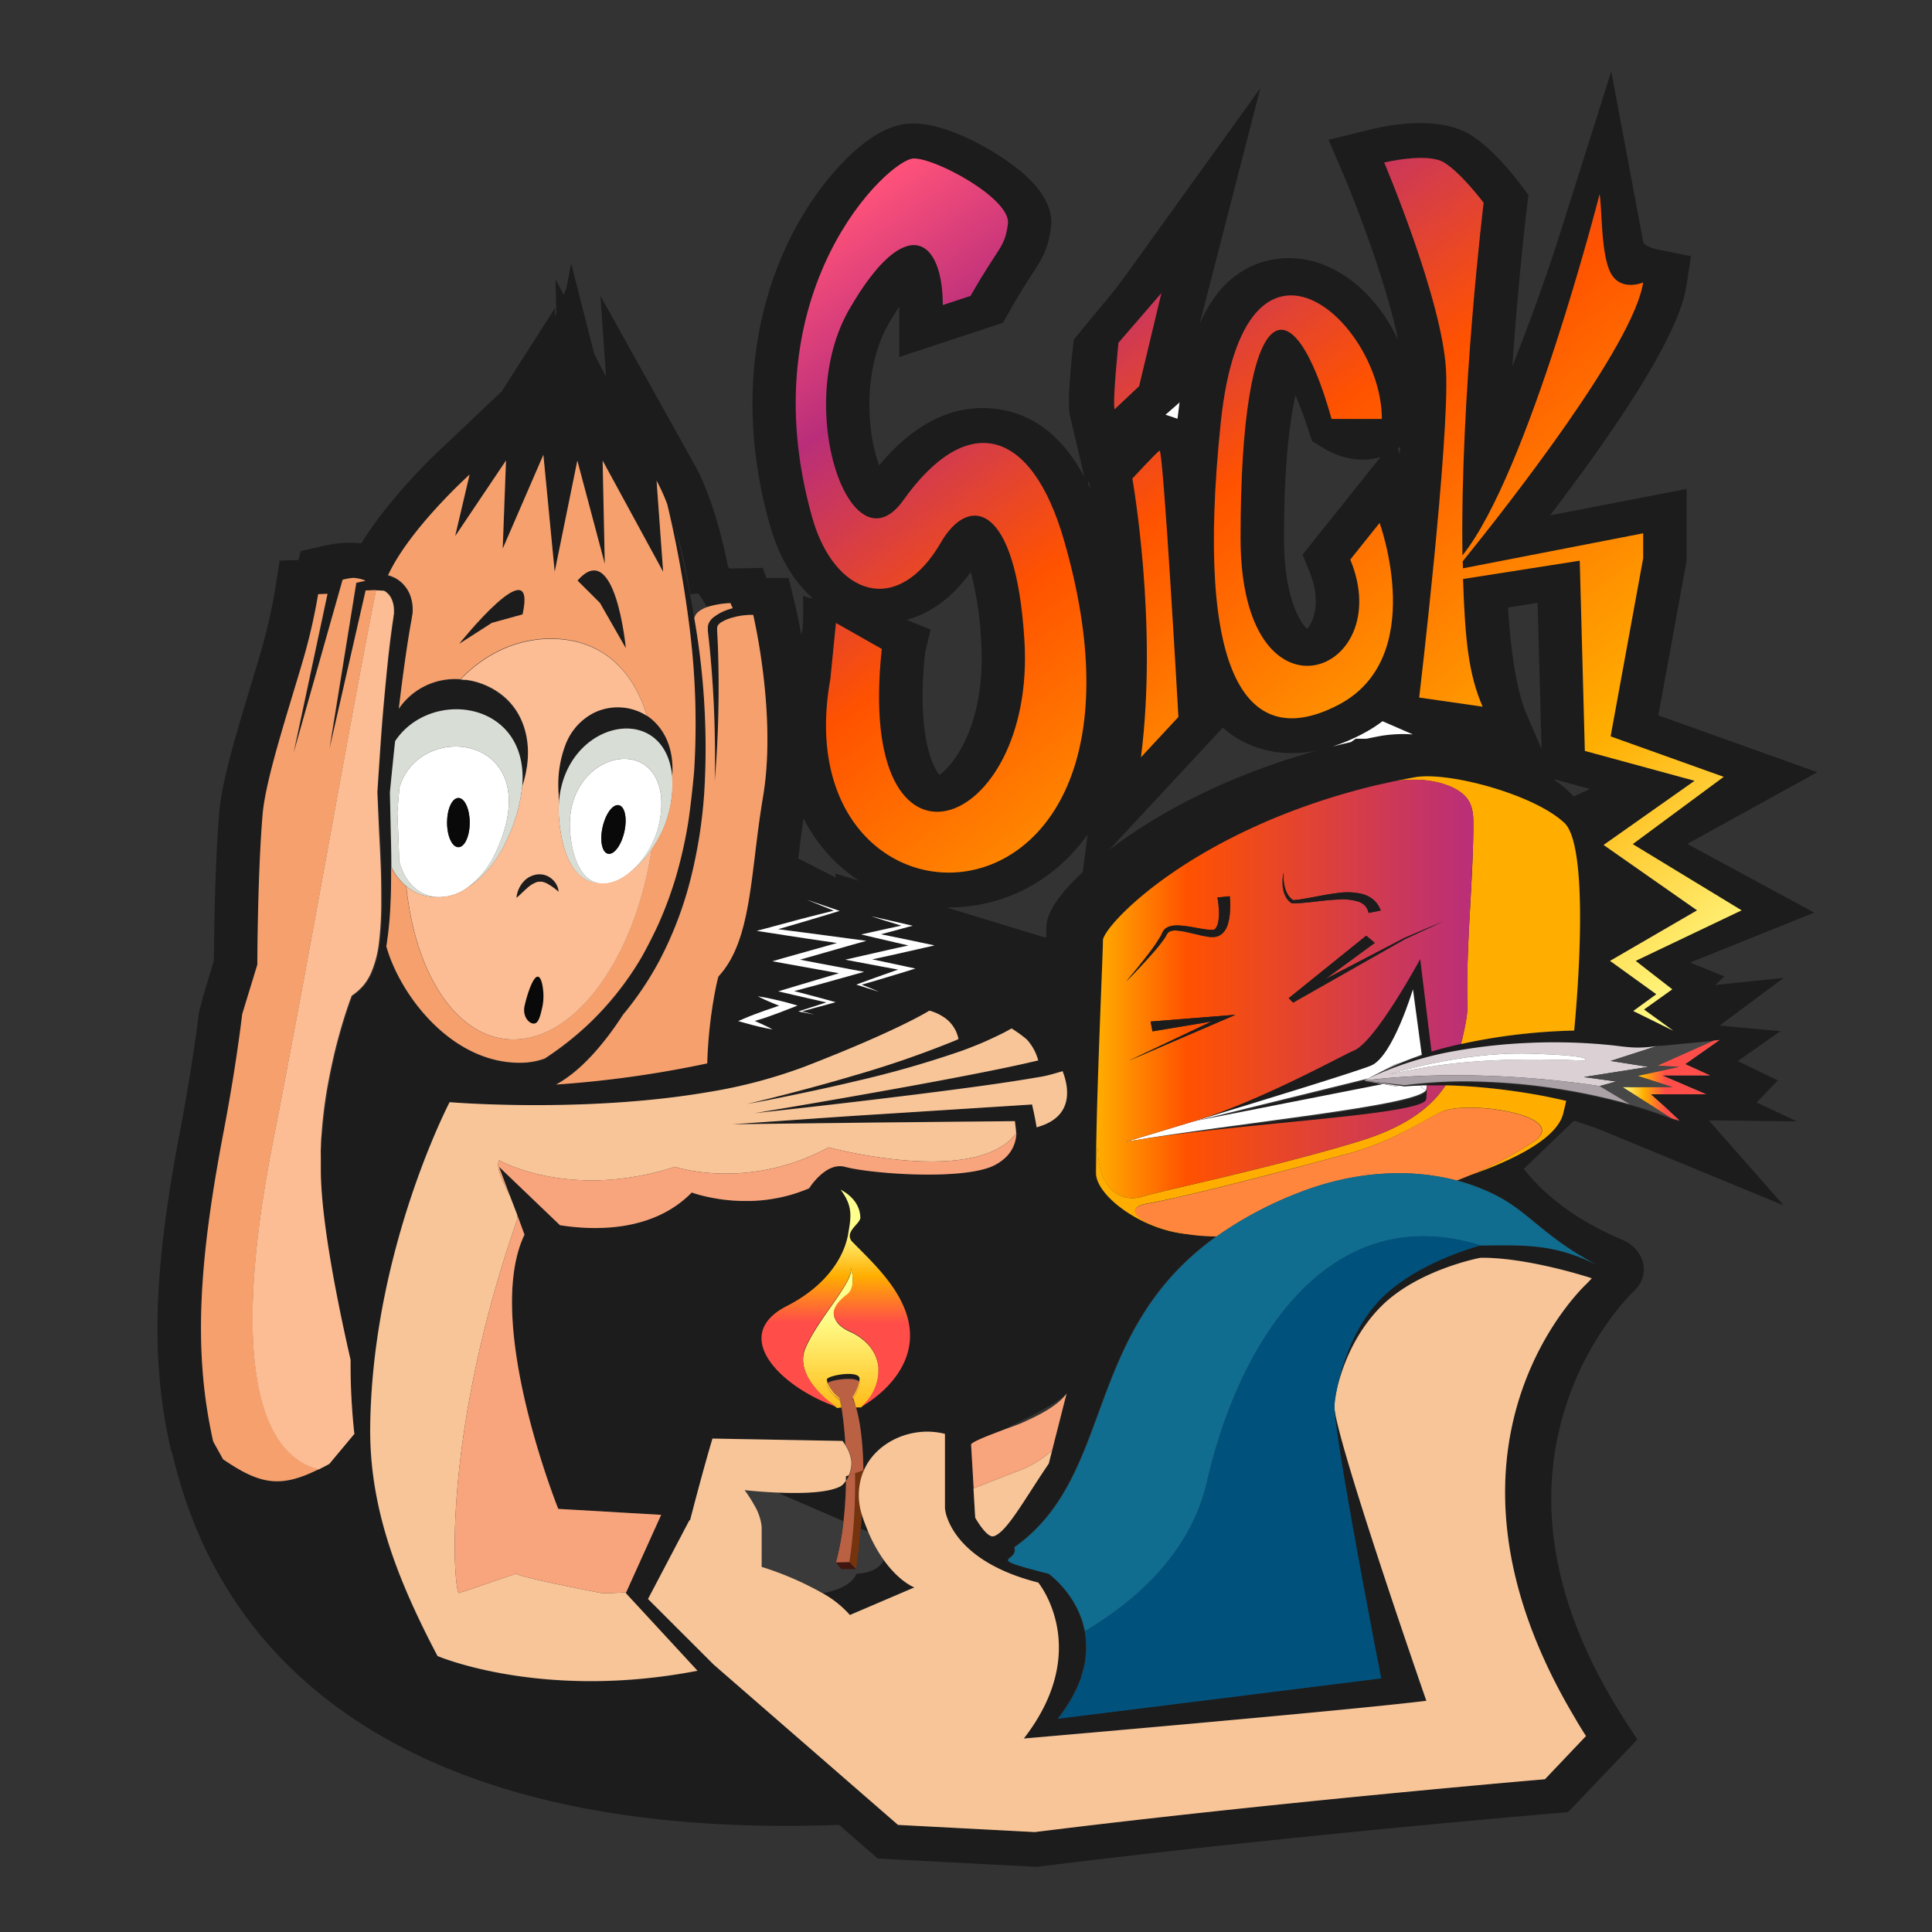 <svg id="artwotk" xmlns="http://www.w3.org/2000/svg" xmlns:xlink="http://www.w3.org/1999/xlink" viewBox="0 0 512 512"><rect x="0" y="0" width="512" height="512" fill="#333333" stroke="none"/><defs><style>.cls-1{fill:#1c1c1c;}.cls-2{fill:#fff;}.cls-3{fill:#40160e;}.cls-4{fill:#75330e;}.cls-5{fill:#ba6043;}.cls-6{fill:#3a3a3a;}.cls-7{fill:url(#linear-gradient);}.cls-8{fill:url(#linear-gradient-2);}.cls-9{fill:url(#linear-gradient-3);}.cls-10{fill:url(#linear-gradient-4);}.cls-11{fill:url(#linear-gradient-5);}.cls-12{fill:url(#linear-gradient-6);}.cls-13{fill:url(#linear-gradient-7);}.cls-14{fill:url(#linear-gradient-8);}.cls-15{fill:url(#linear-gradient-9);}.cls-16{fill:url(#linear-gradient-10);}.cls-17{fill:url(#linear-gradient-11);}.cls-18{fill:#d8ddd6;}.cls-19{fill:#ffae00;}.cls-20{fill:#ff863c;}.cls-21{fill:#dbd1d4;}.cls-22{fill:#474747;}.cls-23{fill:url(#linear-gradient-12);}.cls-24{fill:url(#linear-gradient-13);}.cls-25{fill:url(#linear-gradient-14);}.cls-26{fill:url(#linear-gradient-15);}.cls-27{fill:url(#linear-gradient-16);}.cls-28{fill:url(#linear-gradient-17);}.cls-29{fill:url(#linear-gradient-18);}.cls-30{fill:url(#linear-gradient-19);}.cls-31{fill:url(#linear-gradient-20);}.cls-32{fill:url(#linear-gradient-21);}.cls-33{fill:url(#linear-gradient-22);}.cls-34{fill:#aaa1a7;}.cls-35{fill:#106d90;}.cls-36{fill:#090909;}.cls-37{fill:#f8c598;}.cls-38{fill:#f5a06d;}.cls-39{fill:#fcbd94;}.cls-40{fill:url(#linear-gradient-23);}.cls-41{fill:#f8a47c;}.cls-42{fill:#00527d;}</style><linearGradient id="linear-gradient" x1="222.82" y1="348.58" x2="222.82" y2="377.93" gradientUnits="userSpaceOnUse"><stop offset="0" stop-color="#ffff8e"/><stop offset="1" stop-color="#ffae00"/></linearGradient><linearGradient id="linear-gradient-2" x1="226.86" y1="348.58" x2="226.86" y2="377.93" xlink:href="#linear-gradient"/><linearGradient id="linear-gradient-3" x1="221.03" y1="348.58" x2="221.03" y2="377.93" xlink:href="#linear-gradient"/><linearGradient id="linear-gradient-4" x1="221.74" y1="325.72" x2="221.33" y2="382.04" gradientUnits="userSpaceOnUse"><stop offset="0" stop-color="#ffff8e"/><stop offset="0.22" stop-color="#ffae00"/><stop offset="0.44" stop-color="#ff4e49"/></linearGradient><linearGradient id="linear-gradient-5" x1="232.84" y1="348.58" x2="232.84" y2="377.93" xlink:href="#linear-gradient"/><linearGradient id="linear-gradient-6" x1="233.11" y1="325.79" x2="232.7" y2="382.1" xlink:href="#linear-gradient-4"/><linearGradient id="linear-gradient-7" x1="488.38" y1="241.61" x2="286.2" y2="-34.39" gradientUnits="userSpaceOnUse"><stop offset="0" stop-color="#ffff8e"/><stop offset="0.22" stop-color="#ffae00"/><stop offset="0.53" stop-color="#ff5200"/><stop offset="0.73" stop-color="#b92e7a"/><stop offset="0.87" stop-color="#ff527a"/><stop offset="1" stop-color="#ff5200"/></linearGradient><linearGradient id="linear-gradient-8" x1="434.48" y1="259.55" x2="244.61" y2="0.35" xlink:href="#linear-gradient-7"/><linearGradient id="linear-gradient-9" x1="391.96" y1="278.96" x2="207.38" y2="26.97" xlink:href="#linear-gradient-7"/><linearGradient id="linear-gradient-10" x1="413.09" y1="245.3" x2="241.07" y2="10.46" xlink:href="#linear-gradient-7"/><linearGradient id="linear-gradient-11" x1="364.56" y1="298.49" x2="174.23" y2="38.66" xlink:href="#linear-gradient-7"/><linearGradient id="linear-gradient-12" x1="430.08" y1="297.04" x2="455.71" y2="297.04" xlink:href="#linear-gradient-4"/><linearGradient id="linear-gradient-13" x1="430.08" y1="296.95" x2="455.71" y2="296.95" xlink:href="#linear-gradient-4"/><linearGradient id="linear-gradient-14" x1="430.08" y1="296.82" x2="455.71" y2="296.82" xlink:href="#linear-gradient-4"/><linearGradient id="linear-gradient-15" x1="430.08" y1="297.1" x2="455.71" y2="297.1" xlink:href="#linear-gradient-4"/><linearGradient id="linear-gradient-16" x1="430.08" y1="275.72" x2="455.71" y2="275.72" xlink:href="#linear-gradient-4"/><linearGradient id="linear-gradient-17" x1="430.08" y1="296.63" x2="455.71" y2="296.63" xlink:href="#linear-gradient-4"/><linearGradient id="linear-gradient-18" x1="430.08" y1="296.68" x2="455.71" y2="296.68" xlink:href="#linear-gradient-4"/><linearGradient id="linear-gradient-19" x1="430.08" y1="297.04" x2="455.71" y2="297.04" xlink:href="#linear-gradient-4"/><linearGradient id="linear-gradient-20" x1="430.08" y1="296.81" x2="455.71" y2="296.81" xlink:href="#linear-gradient-4"/><linearGradient id="linear-gradient-21" x1="430.08" y1="296.65" x2="455.71" y2="296.65" xlink:href="#linear-gradient-4"/><linearGradient id="linear-gradient-22" x1="430.08" y1="286.38" x2="455.71" y2="286.38" xlink:href="#linear-gradient-4"/><linearGradient id="linear-gradient-23" x1="290.48" y1="262.07" x2="390.5" y2="262.07" gradientUnits="userSpaceOnUse"><stop offset="0" stop-color="#ffae00"/><stop offset="0.24" stop-color="#ff5200"/><stop offset="1" stop-color="#b92e7a"/></linearGradient></defs><path class="cls-1" d="M447.16,223.64l34.46-19-42.14-15.06,7.49-41v-19l-36.19,7c16.06-21.05,34-47,36.1-60.62l1.25-8.06-9.81-2s-2.66-.84-2.84-1.78L427,18.93,413,63.22c-2.29,7.19-6.77,20.18-12.22,33.87,1.63-23.62,3.87-42.12,3.9-42.43l.37-3L403.05,49c-1.66-2.21-7.5-9.68-13.34-13.25-8.34-5.09-21.12-2.74-26.23-1.49L352.1,37.05l3.84,9c3.44,8.1,11.51,29,14.59,44.09C365,78.35,354.71,68.84,342.38,68.43c-5.26-.18-15.12,1.23-22,12.62a41.41,41.41,0,0,0-2.46,4.8L334,23.37,298.29,73c-2.19,3-4.78,6.3-6.63,8.37L284.56,90c-1.86,16.48-1.22,19.19-1,20.21l3.83,16.23c-5.81-10.86-13.72-16.94-23.62-18.1-11.07-1.3-21.42,3.74-30.81,15a45.38,45.38,0,0,1-2.32-11c-.93-9.89.83-19.54,4.84-26.49,1-1.77,2-3.29,2.83-4.6V94.61l27.47-9.06,1.89-3.33c2.64-4.64,4.48-7.48,5.83-9.54,2.85-4.36,4.25-6.7,5-12.35.64-4.68-1.79-9.48-7.24-14.28-6.2-5.45-19.81-13.45-29.4-13.32-3.66.06-9.54,1.16-18.25,10.06C206.12,60.73,191.73,95.45,204,139.07c2.3,8.19,6.11,14.7,11.07,19.19.92.83-2.27-.38-2.27-.38s.29,8.79-.45,10.41c-.78-4.44-1.46-7.28-1.55-7.63L209,153.18h-5.87l-1-2.69-8.8.17-.4-.47c-3.3-16.72-7.84-25.2-8.4-26.2l-25.4-45.57,1.46,21.37-3.12-6-6.1-24-1.26,6.56-.73,1.77L147.23,74l.18,8.9-.41,1,.08-2.26-14.15,22.12-17.25,16.32C114.12,121.56,103,132.27,95.74,144a29.1,29.1,0,0,0-9.26.51l-6.78,1.52-.6,2.36-5,.19-1.2,7.71a145.47,145.47,0,0,1-3.64,16c-.89,3.07-1.87,6.33-2.91,9.77-3.7,12.2-7.52,24.83-8.22,32.93-1.22,14.14-1.41,34.57-1.44,39.57l-2.8,9.29-1.17,4.47c-1.22,9.81-2.9,20.37-5,31.39-7.09,37-7.81,60.56-2.57,83.87l.25,1.09.26.47c8,34.38,28,60.31,59.3,77.09,26.87,14.39,61.59,21.65,103.41,21.65q6.88,0,14-.27l10.25,8.92,42.11,2.21,1.25-.15c62.73-7.82,133.92-13.87,134.63-13.93l4.94-.42L433.91,461l-3.35-5.19c-.94-1.46-1.89-3-2.89-4.67-16.51-27.69-20.71-54.35-12.48-79.22,6.16-18.62,17.38-29.32,17.46-29.39l.23-.22c4.92-4.57,3-11.65-3.87-14.15h0c-12.64-5.44-20.44-12.38-25.21-18.39L417.11,297c4.44,1.37,7.1,2.44,7.13,2.45l48.46,20-19.86-22.55,23.38.27-10.7-5,5.64-5.86-10.64-5.1,11.3-7.94-16.11-1.49,17-12.63-18.12,1.88,2.37-2.28-9.05-3.66,32.88-13.24ZM361,194.53h0a36.46,36.46,0,0,0,5.38-3.39l8.05,3.5a36.12,36.12,0,0,0-8.45.38c-1.29.24-2.59.5-3.87.76h-2.83l-1.27.89-2.1.49-.26.06-2.53.63A50,50,0,0,0,361,194.53Zm47.53,3.95-3.89-9c-1.79-4.11-4-12.31-5-28.49l7.84-1.22Zm12.82,10.61-4.35,2a14.91,14.91,0,0,0-1.26-1.36,30,30,0,0,0-3.55-2.84l-.16-.35Zm-81.15,24.14c0,.36.09.7.13,1.05s.12.7.23,1a6.68,6.68,0,0,0,.84,1.94,4.93,4.93,0,0,0,.68.83,2.87,2.87,0,0,0,.71.52c1.92-.17,3.83-.55,5.75-.91s4-.76,6.05-1a17,17,0,0,1,6.61.31,7.47,7.47,0,0,1,3.06,1.72,6.86,6.86,0,0,1,1.66,2.62l-3.19.63a4.37,4.37,0,0,0-.85-1.79A4.24,4.24,0,0,0,360.1,239a14.24,14.24,0,0,0-5.37-.61c-2,.07-3.94.3-6,.53s-4,.46-6.12.49h-.17l-.09,0a3.62,3.62,0,0,1-1.07-.88,4.75,4.75,0,0,1-.65-1,7,7,0,0,1-.66-2.12c-.07-.36-.08-.72-.12-1.07s0-.72,0-1.07,0-.71.08-1.07l.15-1,0,1.06C340.11,232.53,340.14,232.88,340.15,233.23ZM362.06,248l2.27,1.9-13.13,9.62,20.91-10.88h0l10.31-4.4-10.1,4.69L342.7,265.7l-1.18-1.17Zm-57.36,4.39a41.79,41.79,0,0,0,2.73-4,7.37,7.37,0,0,0,.51-1c.08-.17.22-.42.33-.63a4.24,4.24,0,0,1,.54-.59,4.42,4.42,0,0,1,.76-.44,4.37,4.37,0,0,1,.83-.25,7.23,7.23,0,0,1,1.64-.14,20.6,20.6,0,0,1,3,.3c1,.15,1.9.33,2.83.49s1.84.3,2.74.38l.33,0,.16,0h.11a1.13,1.13,0,0,0,.34,0,1,1,0,0,0,.53-.35,3.75,3.75,0,0,0,.73-1.7,12.4,12.4,0,0,0,.21-2.13,24.1,24.1,0,0,0-.41-4.4l3.26-.32a26,26,0,0,1,0,4.83,13.55,13.55,0,0,1-.47,2.45,5.58,5.58,0,0,1-1.44,2.53,3.65,3.65,0,0,1-1.82.92,3.9,3.9,0,0,1-1.07.06h-.26l-.19,0-.38-.06c-1-.15-2-.36-2.89-.58l-2.75-.64a20.26,20.26,0,0,0-2.67-.43,3.54,3.54,0,0,0-2.17.36,3.19,3.19,0,0,0-.33.31c-.08.15-.17.24-.27.43a9.86,9.86,0,0,1-.66,1.09,45.92,45.92,0,0,1-3.15,3.93c-2.23,2.52-4.56,5-6.94,7.39C300.61,257.55,302.72,255,304.7,252.34Zm.71,21-.49-2.6,19.5-1.55,3-.24-2.64,1.13-25.57,11,21.85-10.35ZM389,255.56c.46-12.87,1.83-25.74,1.31-38.62-.15-3.94-1.7-6.79-6.2-8.62a22.58,22.58,0,0,0-2.91-.93,27.69,27.69,0,0,0-5-.73c-.59,0-1.19,0-1.8,0a32.44,32.44,0,0,0-4.66.36c1.68-.37,3.4-.71,5.14-1,8.83-1.65,31.79,4.54,39.74,12.11,5.48,5.21,4.61,33.64,2.57,55q-6.57.15-13.06.83a153.12,153.12,0,0,0-16.93,2.74c.95-3.79,1.76-7.62,1.71-9.79C388.82,263.09,388.88,259.33,389,255.56ZM371.07,118.3c-.05.65-.09,1.3-.14,2l-.51-1.41ZM345.19,147l1.72,4.18c3.43,8.31,1.14,13.67-.51,15.52-2.09-2-6.13-8.74-6.13-24.16,0-19.07,1.48-30.77,3.05-37.81,1,2.4,2.18,5.38,3.38,9.08l1,3.08,3.16,1.94c3.69,2.26,9.45,4,15,2.29Zm-32.65-40.28.08-.33c-.2,1.49-.39,3-.56,4.63l-.17-.07-3-1ZM324,192.89v-.12a25.51,25.51,0,0,0,6.12,4.1,28,28,0,0,0,12.23,2.72,33.74,33.74,0,0,0,7-.76c-23.8,6.53-40.57,16-50.71,23-1.14.79-2.86,2-4.85,3.56Zm-35.36-65.25.09.5s.08.49.21,1.29l-.69-1.45Zm-.42,93.53-1.27,9.94c-5.06,4.69-9.66,10.18-9.66,14.69,0,.4,0,1.37-.07,2.73l-26.42-8.05.68,0a44.27,44.27,0,0,0,22.3-6A46.35,46.35,0,0,0,288.19,221.17Zm-5.51,148-4.75,18.68c-9.64,14.16-7.6,9.91-19.49,14.33l-.46-7.77-.68-11.59c.77-.34,1.5-.68,2.22-1l.69-.31,1.43-.66.72-.33,1.3-.61.64-.3,1.37-.65.43-.2,1.7-.82.19-.09,1.37-.67.44-.22,1-.52.43-.21,1-.5.34-.17,1.15-.6,0,0,1.15-.6.16-.09.85-.46.25-.14.7-.39.22-.12.67-.39.15-.08c.52-.31,1-.59,1.4-.85l.12-.07.46-.29.14-.1.38-.25.12-.08.37-.26.06,0,.37-.27,0,0,.27-.21.09-.07.17-.14L282,370l.13-.12.08-.07.1-.1.09-.09.08-.09.07-.08,0,0,.05-.07v0l0-.07.06-.22h0S282.77,369,282.68,369.2Zm-49.53-58.55c-3.66-.35-8.56-2.09-12.13-1.32-4.74,1-6.59,5.75-11.32,7.26-7.94,2.55-17.39,2.22-25.32-.21-.69-.21-1.06-.35-1.06-.35-10.37,10.59-26,10.07-34.93,8.66l-16.15-15.47,2.93,7.79,1.78,4.74L139,327.2c-11,23,8.9,72.67,8.9,72.67l27.27,1.58L165.91,422l-.11.24,19,20.57c-41.19,8-68.89-3.9-68.89-3.9-2-3.78-3.84-7.47-5.54-11.11-8-17-12.56-32.78-12.3-50.12,0-2.42.13-4.82.26-7.19,2.49-43.46,20.78-78.35,20.78-78.35s35.49,3,68.49-2.67a133.82,133.82,0,0,0,25.59-6.75c25-9.69,33-14.87,33-14.87a12.45,12.45,0,0,1,3.5,1.53,9,9,0,0,1,4.21,6l-.68.31-.33.14a264.72,264.72,0,0,1-26.79,9.24c-4.64,1.38-9.32,2.67-14,3.92s-9.43,2.45-14.19,3.57q7.26-1.32,14.46-2.84c4.8-1,9.6-2.06,14.36-3.2A271.22,271.22,0,0,0,255,278.42l1-.37v0c2.22-.84,4.38-1.74,6.5-2.7,1.23-.56,2.45-1.14,3.65-1.75.68-.35,1.35-.71,2-1.09.41.26.82.53,1.21.8.83.56,1.63,1.15,2.38,1.76l.46.39a13.38,13.38,0,0,1,3,5.53h0l-.25.06-.31.07-2.51.58c-3.36.76-6.76,1.47-10.17,2.15-6.83,1.37-13.7,2.66-20.58,3.92q-20.64,3.76-41.39,7.2,21-2.28,42-4.86c7-.88,14-1.78,21-2.77,3.49-.5,7-1,10.47-1.61l2.63-.44.33-.06.38-.08.73-.16,1.35-.35c.88-.24,1.72-.49,2.56-.73l.22-.07c1.45,3.65,3.38,11.62-6,14.6l-.88.28c-.11-.66-.22-1.31-.35-2s-.27-1.4-.43-2.13l-.43-1.93-2.31.15-38.56,2.46c-6.42.39-12.85.84-19.27,1.29l-19.27,1.34,38.67-.46,36.21-.36,0,.2c.09.68.17,1.35.24,2l.09,1a9.33,9.33,0,0,1-1,3.91,8.72,8.72,0,0,1-.67,1.12,10.58,10.58,0,0,1-.89,1.08c-.17.17-.35.35-.54.52a12.54,12.54,0,0,1-2,1.45l-.81.44C257.65,311.73,243.33,311.63,233.15,310.65Zm-28.52-44.87c-1.29-.53-2.57-1.1-3.81-1.74,1.45.22,2.86.5,4.27.82.7.16,1.4.31,2.09.49s1.39.34,2.07.54l2.1.61-2.07.8c-.9.35-1.8.72-2.72,1.06s-1.83.67-2.75,1-1.85.63-2.79.93l-1,.31,1.49.66c1.08.5,2.17,1,3.21,1.58-1.24-.2-2.45-.48-3.65-.75l-1.8-.45-1.77-.49-1.86-.51,1.85-.79c.9-.38,1.81-.72,2.71-1.08s1.82-.69,2.74-1,1.85-.65,2.78-.95l.79-.26C205.87,266.3,205.25,266,204.63,265.78Zm29.18-9.61-6.36-1.2-3.42-.64,3.39-.77,8.25-1.88,5.1-1.12-3.47-.8q-3.31-.75-6.62-1.55l-2.42-.57,2.4-.53,4.77-1.06,3.47-.75c-2.68-.81-5.37-1.61-8-2.47,3.22.69,6.41,1.46,9.62,2.19l1.36.31-1.38.37L235.78,247l-2.34.62c1.43.29,2.87.57,4.3.87l6.68,1.4,3.24.68-3.24.74-8.24,1.87-5,1.09,3,.63c2.1.43,4.2.89,6.31,1.35l2.12.45-2,.63c-2.12.66-4.26,1.3-6.4,1.94-1.94.59-3.89,1.15-5.84,1.71q2.32.93,4.63,1.9c-1.83-.56-3.64-1.14-5.45-1.73l-.58-.19.59-.22c2.08-.76,4.15-1.53,6.24-2.26l4.26-1.5C236.64,256.69,235.22,256.44,233.81,256.17Zm23.43-104.55a88.65,88.65,0,0,1,2.75,18.5c1.33,21.48-7.19,32.65-11.07,35.27-2.29-2.8-6-12.08-3.76-32.62l1.46-5.9-6.4-2.57C245.59,162.81,251.75,159.28,257.24,151.62Zm-45.68,75.62c.41-3.37.84-6.83,1.35-10.36a42.61,42.61,0,0,0,14.73,16.56l-6.27-1.91.11,1.09-9.95-5.08Zm.82,16.31c2.86-.75,5.74-1.46,8.61-2.18q-3.57-1.43-7.11-2.88,4,1.33,8,2.72l.65.22-.67.2c-3,.92-6.06,1.85-9.11,2.74l-6.53,1.91c2.82.36,5.65.71,8.47,1.09l11.16,1.49,3.77.5-3.61,1-14,4,5.24,1,8.64,1.63,3.13.59-3,.83c-2.9.8-5.78,1.61-8.69,2.38l-6.83,1.83,4,1.05c2,.51,3.93,1.06,5.88,1.59l1.13.31-1.11.3L212.53,268l3.29.86-3.81-.74-.44-.09.43-.14,7-2.25c-1.62-.36-3.24-.72-4.86-1.1l-6-1.39-1.9-.44,1.88-.57,8.6-2.57c1.87-.57,3.75-1.12,5.62-1.66l-5.56-1-8.67-1.56-3.42-.62,3.31-.95c4.59-1.31,9.2-2.59,13.81-3.88l-7.46-1.1c-3.71-.54-7.41-1.14-11.11-1.71l-2.73-.41,2.62-.69Zm-29.77-87.82c.1.58.19,1.17.29,1.78a18.93,18.93,0,0,1,2.14-.2,21.61,21.61,0,0,1,2.23,3.66,23.06,23.06,0,0,1,6.3-1.08s.18.48.6,1.33l-1,.31a13,13,0,0,0-3.94,2,4.38,4.38,0,0,0-1.46,1.8,2.77,2.77,0,0,0-.19,1.17c0,.12,0,.18,0,.25l0,.2,0,.42c.53,4.39.91,8.79,1.21,13.2s.5,8.83.6,13.25.13,8.84,0,13.26c.4-4.41.65-8.83.82-13.26s.25-8.86.22-13.29-.13-8.87-.39-13.3l0-.42v-.2a.9.9,0,0,1,0-.17,1.06,1.06,0,0,1,.1-.46A2.48,2.48,0,0,1,191,165a10.8,10.8,0,0,1,3.14-1.38,17.45,17.45,0,0,1,3.66-.65c.58,0,1.18-.05,1.78-.06.86,3.78,6,27.89,2.6,48.21s-2.86,37.91-11.77,47.57c-.23.25-2.21,8.87-2.83,19.08-.08,1.33-.13,2.69-.17,4a285.8,285.8,0,0,1-40.07,5.61c6.51-3.56,12.59-10.54,17.77-18.55a84.48,84.48,0,0,0,9.62-14.3,98.17,98.17,0,0,0,8.34-21.94A128.93,128.93,0,0,0,186.64,210a198.83,198.83,0,0,0-2.51-45.32l-.15-.85q-.43-2.68-.94-5.37c-1.16-6.3-2.56-12.56-4.13-18.79A124.37,124.37,0,0,1,182.61,155.73Zm-58.15-29.94-3.83,16.32,13.48-20.05-.87,23.36L144,120.55l3,31,6-29.47,7.32,27.35-.57-27.35,16.06,29.47L174,127.4a47.46,47.46,0,0,1,2.82,6.25,299,299,0,0,1,5.71,31.19,203.54,203.54,0,0,1,1.4,39.53c-.37,4.19-.86,8.57-1.5,13.12A120.44,120.44,0,0,1,179.23,232a101.13,101.13,0,0,1-4.64,12.77c-1.36,2.95-2.89,6-4.57,9a80.73,80.73,0,0,1-14.24,17.94,82.79,82.79,0,0,1-11.37,8.91,18.92,18.92,0,0,1-5.18,1.08c-18.89,1-33.13-17.62-36.81-30.84,0-.29.11-.58.15-.86v-.07a89.53,89.53,0,0,0,.94-10c.14-3.34.19-6.67.19-10v-.1c0-3.3-.09-6.59-.16-9.88l-.22-9.89c.45-4.52.89-9,1.38-13.55,9.41-14.2,35.62-10.69,33.68,12q.2-.58.36-1.17c0-.15.09-.3.13-.44.15-.57.29-1.14.41-1.69,0-.13.05-.26.07-.39.09-.42.17-.84.23-1.25,0-.19.06-.38.09-.58a21.22,21.22,0,0,0-2.7-14.2,19.26,19.26,0,0,0-13.68-8.56h-.11c-.38,0-.77-.08-1.16-.11a18,18,0,0,0-16.35,7.84c.3-2.46.6-4.92.92-7.38.65-4.91,1.34-9.82,2.18-14.68l.33-1.82c0-.29.11-.64.16-1s.08-.71.09-1.07a10.56,10.56,0,0,0-.74-4.35,8.79,8.79,0,0,0-3.28-4,7.89,7.89,0,0,0-1.51-.76,7.32,7.32,0,0,0-.9-.27l-.08,0C108.54,140.11,124.46,125.79,124.46,125.79ZM59.12,301.13c2.29-11.93,4-22.63,5.15-32.33h0l4-13.09s.06-24.31,1.42-40c.82-9.47,6.87-27.5,10.85-41.25a152.18,152.18,0,0,0,3.85-16.93l2.48-.1-9,42.19,13-45.92.4-.1a19,19,0,0,1,2.36-.39,9.48,9.48,0,0,1,3.17.68V154c-.47.08-.91.16-1.42.29l-.89.21-.11.7-7,43.31,9.59-42,2.53-.09h.27a12.57,12.57,0,0,1,1.53.07l.2,0h.09l.18,0a2,2,0,0,1,.45.22,4.67,4.67,0,0,1,1.71,2.1,7.22,7.22,0,0,1,.58,3c0,.26,0,.52,0,.78s-.07.52-.12.84l-.27,1.86c-.69,5-1.23,9.91-1.72,14.85s-.9,9.89-1.28,14.84-.71,9.9-1,14.85V210l.55,9.94c.18,3.32.39,6.63.48,10s.17,6.62.13,9.92a87.6,87.6,0,0,1-.59,9.87v.07a29.22,29.22,0,0,1-1.93,7.69,14.7,14.7,0,0,1-2,3.47,14.88,14.88,0,0,1-3.13,2.87l-.18.13-.06.15c-1.42,3.83-2.59,7.66-3.63,11.54s-1.9,7.77-2.6,11.68-1.24,7.85-1.58,11.8L85.15,302,85,305,85,306.46v1.48l0,3c.25,13.38,4.35,34,7.89,49.48a169.12,169.12,0,0,0,1,19.61l-.64.77-6,7.12c-.46.26-.92.5-1.37.73l-.13.07c-10.91,5.69-16.27,5.18-26.69-2l-2.37-4.27h0L56.5,382C51.21,358.45,52.66,334.9,59.12,301.13ZM414.2,295c-1.26,5.43-9,10.34-19.68,14.59-1.74.7-3.55,1.37-5.42,2-1,.41-2,.81-3,1.21a51.06,51.06,0,0,1,11.13,4.34c8.41,4.51,12.71,11.24,26.67,18.37-11.63-5.94-19.26-5.64-31.5-5.5,0,0-16.66,4.24-26.45,14.09-9.51,9.58-12.15,24.73-12.36,28.19.21-3.46,2.85-16.49,12.36-26.07,9.79-9.85,26.37-12.93,26.37-12.93,12.24-.14,28.38,5.05,29.49,5.43,0,0-1.29,1.39-1.29,1.39s-46.53,42.37-3.24,115c1,1.62,2,3.27,3,4.92L409.46,471.5s-71.43,6-135.19,14L238,483.58l-10.81-9.4-38.06-33.1-17.38-17.37,10.95-20.83.2-.05c.05-.21.11-.42.16-.63,1.85-7.1,4-15,5.77-21l34.47.63s.29.39.68,1a93.72,93.72,0,0,0-1.05-10v0a12.92,12.92,0,0,0-.47-2s-3-1.88-3.36-4.13q0-.13.18-.27c1.16-.84,7.52-1.7,8.39-.28a.66.66,0,0,1,.1.44,8.56,8.56,0,0,1-1.74,3.89l-.12.14a11.7,11.7,0,0,1,.91,2.36c.79,2.66,1.83,7.79,1.94,16.59v.32c.05-.13.11-.25.17-.38,3.48-7.69,13-11.74,21.44-9.56v19.7a10,10,0,0,0,.49,2.22c1.36,4.12,6.31,12.95,24.24,17.49,0,0,14.55,17.65-3.83,41.33,0,0,86.43-7.42,106.68-10,0,0-24.8-71.42-24.37-78.41-.43,7,12.36,72.47,12.36,72.47-20.24,2.55-85.66,10.7-85.66,10.7.4-.51.77-1,1.14-1.53l.24-.34c.35-.5.69-1,1-1.48a1,1,0,0,0,.11-.17c.29-.45.56-.89.82-1.33l.18-.31c.27-.47.53-.94.77-1.41a2,2,0,0,0,.13-.25c.21-.41.42-.83.61-1.24a2.56,2.56,0,0,1,.11-.24c.21-.46.4-.91.58-1.36l.1-.27c.16-.42.32-.84.45-1.25,0,0,0-.09,0-.13.15-.45.28-.89.4-1.32,0-.09.05-.18.07-.27.23-.87.41-1.73.55-2.57l0-.24c.06-.42.12-.83.15-1.24v-.05c0-.4.06-.8.08-1.19v-.17c0-.4,0-.8,0-1.19v-.11q0-.56-.06-1.11v-.1c0-.39-.07-.76-.12-1.14,0,0,0-.08,0-.12-.05-.37-.11-.74-.18-1.1-1.83-9.7-9.58-15.22-9.58-15.22-17.94-4.54-7.74-2.84-9.1-7,26.89-19.09,17.82-56.8,53.61-82.43a53.67,53.67,0,0,1-7.26-.52c-12.25-.83-24.76-10.13-24.76-16.22,0-2,0-4.29.06-6.74h.43c0,.68,0,1.34.08,2a20.2,20.2,0,0,0,.53,3.44,15.2,15.2,0,0,0,.7,2.16,9.65,9.65,0,0,0,3.78,4.7,8.36,8.36,0,0,0,.79.4,7.29,7.29,0,0,0,2.23.63l.54.05a8.58,8.58,0,0,0,2.19-.16,9.23,9.23,0,0,0,1.12-.29c.24-.08.59-.18,1-.29l.73-.19c3.22-.81,9.7-2.28,17.68-4.17l2-.48c8.89-2.13,19.36-4.73,29.12-7.5,2.25-.64,4.47-1.29,6.62-1.95l.84-.26c7.37-2.33,16.89-6.44,22.18-14.59,2.52.06,5,.19,7.54.37a174.74,174.74,0,0,1,18.07,2.41c2.11.41,4.19.86,6.27,1.34C414.6,293.44,414.29,294.59,414.2,295Zm41.51-19.35L446.6,282l6.58,3H440.53l11.64,5H437.5l3.79,3.56,3.8,3.56h0l0,0-.09,0h-.05l-.05,0-.1,0-.16-.06-.17-.06-.12-.05h-.06l-.23-.08-.13,0h0l-.05,0h0l-.26-.1h0l-.79-.31c-3.51-1.33-7.08-2.5-10.7-3.54a165.23,165.23,0,0,0-41.26-6.11,120,120,0,0,0-18.5,1l-10.68-1.21,9.32,1.34,1.33.19h.06q2.07-.17,4.17-.24l1.4,0h.32a5,5,0,0,1-.18,1.11c-1.32,4.28-51.25,8.89-79.52,13.83,0,0,7.69-2.31,17.79-5.37,17.93-5.45,43.48-13.29,47.15-14.83,5.74-2.42,11.05-20.2,11.05-20.2s1.24,9.14,2.33,17.36q-2.86,1-5.62,2.13-2.59,1.09-5.09,2.33c-1.16.58-2.3,1.18-3.43,1.8l-45.2,11.14h0l49.08-9.65-5-.9a90.31,90.31,0,0,1,20.69-7.18,144.37,144.37,0,0,1,22.2-2.76,148.15,148.15,0,0,1,22.31.55c1.87.18,3.55.47,5.78.61a30,30,0,0,0,6.35-.34l.15,0,.6-.11h0l.4.06,14.19-1.39Z"/><path class="cls-1" d="M234.21,413.41c-.07.17-1.37,3.39-7.28,3.61v0s-.75,3.63-8.9,5.15a27.38,27.38,0,0,1,7.2,5.76l17.06-7.31S238.35,419.19,234.21,413.41Z"/><path class="cls-1" d="M228.64,402.2c-.09-.25-.16-.5-.23-.75-.09,1.19-.18,2.42-.29,3.69l2,.85C229.59,404.82,229.1,403.56,228.64,402.2Z"/><path class="cls-1" d="M224.21,391.22c0,.4,0,.79,0,1.19A7.72,7.72,0,0,0,225,391C224.72,391.05,224.47,391.14,224.21,391.22Z"/><path class="cls-1" d="M147.93,209.33c0,.54,0,1.11.09,1.68,0,.16,0,.32,0,.49s.06.59.09.89c1.78-21.62,28.16-26.91,30-6.54v.05a23.1,23.1,0,0,0,0-4.24c-.53-5.58-3.18-9.65-6.7-12-.27-.18-.55-.35-.83-.51l-.21-.12-.81-.41-.06,0-.89-.37-.22-.08c-.26-.1-.53-.18-.8-.26l-.12,0c-.31-.09-.62-.16-.93-.23l-.22,0c-.27-.06-.53-.1-.8-.14l-.17,0c-.31,0-.63-.07-.94-.09h-1.22c-.31,0-.63,0-.94.06l-.2,0-.8.11-.21,0c-.32.06-.63.13-.94.21l-.16,0-.8.25-.23.08c-.3.11-.61.22-.91.36l-.11.05c-.27.12-.53.25-.8.39l-.22.12c-.29.16-.59.33-.87.51l0,0c-.27.18-.53.37-.8.57l-.21.16c-.26.21-.52.42-.78.65l0,0c-.26.23-.52.49-.77.75a1.8,1.8,0,0,0-.19.2c-.22.24-.44.48-.65.74l-.09.1c-.24.29-.46.6-.68.91l-.16.24q-.28.4-.54.84a1.74,1.74,0,0,0-.11.18c-.2.34-.39.7-.57,1.06,0,.09-.09.18-.13.27-.15.31-.3.63-.44,1,0,.09-.07.17-.1.25-.16.4-.31.8-.45,1.22l-.09.29c-.12.36-.23.72-.33,1.1,0,.1-.05.2-.08.31-.12.45-.22.92-.32,1.39,0,.1,0,.19-.05.29-.07.4-.14.82-.2,1.25,0,.12,0,.25-.05.37-.07.51-.12,1-.17,1.57,0,.08,0,.17,0,.25,0,.47-.06.95-.07,1.44,0,.15,0,.29,0,.44,0,.57,0,1.15,0,1.74A1.09,1.09,0,0,0,147.93,209.33Z"/><path class="cls-1" d="M224.14,395.05q0-1.33.06-2.64a6.19,6.19,0,0,1-.75.93,3.27,3.27,0,0,1-.78.59c-2.54,1.29-7.18,1.69-11.8,1.71-1.68,0-3.35,0-4.93-.1l2.18.94,15.42,6.68C223.85,400.44,224,397.71,224.14,395.05Z"/><path class="cls-1" d="M138.05,234.59a7.11,7.11,0,0,0-1.17,3.38,18,18,0,0,0,1.42-1.28c.48-.41.86-.85,1.33-1.21a7.22,7.22,0,0,1,2.68-1.69l.33-.09c.11,0,.21,0,.32,0a2.93,2.93,0,0,1,.66,0,4.8,4.8,0,0,1,1.45.52,17.13,17.13,0,0,1,3,2.14,5,5,0,0,0-1.69-3.31,5,5,0,0,0-4.88-1.1,2.83,2.83,0,0,0-.62.22l-.56.27a11.11,11.11,0,0,0-.94.65A7.07,7.07,0,0,0,138.05,234.59Z"/><path class="cls-2" d="M361,194.53a50,50,0,0,1-7.88,3.31l2.53-.63.26-.06,2.1-.49,1.27-.89h2.83c1.28-.26,2.58-.52,3.87-.76a36.12,36.12,0,0,1,8.45-.38l-8.05-3.5a36.46,36.46,0,0,1-5.38,3.39Z"/><path class="cls-2" d="M312.62,106.38l-.08.33-3.66,3.19,3,1,.17.07C312.23,109.42,312.42,107.87,312.62,106.38Z"/><polygon class="cls-3" points="221.53 414.06 222.95 415.87 226.93 415.87 225.08 413.96 221.53 414.06"/><path class="cls-4" d="M226.19,404.3l1.93.84c.11-1.27.2-2.5.29-3.69a16.71,16.71,0,0,1,.37-11.56v-.32l-2.18.8C226.7,395.65,226.48,400.44,226.19,404.3Z"/><path class="cls-4" d="M226.93,415.87c.51-3.88.91-7.45,1.19-10.73l-1.93-.84c-.46,5.92-1.11,9.66-1.11,9.66Z"/><path class="cls-5" d="M224.2,392.41q0,1.3-.06,2.64c-.1,2.66-.29,5.39-.6,8.11a73.89,73.89,0,0,1-2,10.9l3.55-.1s.65-3.74,1.11-9.66c.29-3.86.51-8.65.41-13.93L225,391a7.72,7.72,0,0,1-.77,1.46Z"/><path class="cls-6" d="M226.93,417v0a21.63,21.63,0,0,1-4.2-.28c-.86-.13-1.78-.31-2.77-.56-12.22-3-15.06-8.43-15.06-8.43l-3.05,7.48a83.43,83.43,0,0,1,16.18,7C226.18,420.67,226.93,417,226.93,417Z"/><path class="cls-6" d="M226.93,415.87h-4l-1.42-1.81a73.89,73.89,0,0,0,2-10.9l-15.42-6.68-2.18-.94c-4.77-.21-8.58-.65-8.58-.65a37,37,0,0,1,2.52,3.91,13.74,13.74,0,0,1,2,5.83v10.6l3.05-7.48s2.84,5.47,15.06,8.43c1,.25,1.91.43,2.77.56a21.63,21.63,0,0,0,4.2.28c5.91-.22,7.21-3.44,7.28-3.61a38.81,38.81,0,0,1-4.12-7.42l-2-.85C227.84,408.42,227.44,412,226.93,415.87Z"/><path class="cls-5" d="M225,391l1.63-.58,2.18-.8c-.11-8.8-1.15-13.93-1.94-16.59a11.7,11.7,0,0,0-.91-2.36l.12-.14a2.74,2.74,0,0,0-.12-.26,11.08,11.08,0,0,0,1.76-4.07c-.87-1.42-7.23-.56-8.39.28a9.61,9.61,0,0,0,3.18,4,18,18,0,0,1,.47,2.35h0v0a93.72,93.72,0,0,1,1.05,10,10.19,10.19,0,0,1,1.66,4.5A8.19,8.19,0,0,1,225,391Z"/><path class="cls-7" d="M219.12,366.7q0-.13.18-.27a4.41,4.41,0,0,1-.18-.8c-.13-1.12,8.95-2.72,8.67-.12,0,.22-.06.43-.1.64a.66.66,0,0,1,.1.44,8.56,8.56,0,0,1-1.74,3.89,20.79,20.79,0,0,1,.79,2.5l1.37,0h0a13,13,0,0,0,4.61-9c0-.23,0-.47,0-.71s0-.47,0-.7,0-.47-.08-.71a9.91,9.91,0,0,0-.31-1.39c-.07-.23-.14-.45-.23-.68a10.62,10.62,0,0,0-1.43-2.61c-.15-.2-.31-.41-.49-.61a14.37,14.37,0,0,0-5-3.62,11.86,11.86,0,0,1-1.72-.95,7.82,7.82,0,0,1-1.24-1,5.08,5.08,0,0,1-1.09-1.68,4.23,4.23,0,0,1-.19-.57c-.33-1.33.49-3.32,3.48-5.61,2.25-1.74,1.39-5.66,1-7,.59,3.74-8.56,13.15-12,21-3.65,8.18,8.34,16,8.34,16l1.13-.14a12.92,12.92,0,0,0-.47-2S219.43,369,219.12,366.7Z"/><path class="cls-5" d="M227.69,366.15a11.08,11.08,0,0,1-1.76,4.07,2.74,2.74,0,0,1,.12.26,8.56,8.56,0,0,0,1.74-3.89A.66.66,0,0,0,227.69,366.15Z"/><path class="cls-8" d="M227.69,366.15a11.08,11.08,0,0,1-1.76,4.07,2.74,2.74,0,0,1,.12.26,8.56,8.56,0,0,0,1.74-3.89A.66.66,0,0,0,227.69,366.15Z"/><path class="cls-5" d="M222.48,370.46a9.61,9.61,0,0,1-3.18-4q-.2.13-.18.27c.31,2.25,3.36,4.13,3.36,4.13a12.92,12.92,0,0,1,.47,2h0A18,18,0,0,0,222.48,370.46Z"/><path class="cls-9" d="M222.48,370.46a9.61,9.61,0,0,1-3.18-4q-.2.13-.18.27c.31,2.25,3.36,4.13,3.36,4.13a12.92,12.92,0,0,1,.47,2h0A18,18,0,0,0,222.48,370.46Z"/><path class="cls-10" d="M213.48,357c3.48-7.82,12.63-17.23,12-21,.39,1.37,1.25,5.29-1,7-3,2.29-3.81,4.28-3.48,5.61a4.23,4.23,0,0,0,.19.57,5.08,5.08,0,0,0,1.09,1.68,7.82,7.82,0,0,0,1.24,1,11.86,11.86,0,0,0,1.72.95,14.37,14.37,0,0,1,5,3.62c.18.2.34.41.49.61a10.62,10.62,0,0,1,1.43,2.61c.09.23.16.45.23.68a9.91,9.91,0,0,1,.31,1.39c0,.24.06.47.08.71s0,.47,0,.7,0,.48,0,.71a13,13,0,0,1-4.61,9c.43-.22,14.88-8,12.79-21.56-1.44-9.25-9.69-16.67-15-22.1a2.23,2.23,0,0,1-.74-2c.3-1.76,2.81-3.27,2.78-4.52-.14-5-4.87-7.14-5.25-7.41,3.24,4.32,2.88,7,2,11.86a5.12,5.12,0,0,1-.12.64c-1.55,7-7.15,13.8-16.08,18.34-15.35,7.81-1.7,21.56,13.23,26.77C221.82,373,209.83,365.14,213.48,357Zm12-21.13c-.05-.15-.08-.25-.09-.29A1,1,0,0,1,225.47,335.83Z"/><path class="cls-11" d="M232.84,363.19c0,.24,0,.48,0,.71C232.84,363.67,232.84,363.43,232.84,363.19Z"/><path class="cls-12" d="M232.84,363.19c0,.24,0,.48,0,.71C232.84,363.67,232.84,363.43,232.84,363.19Z"/><path class="cls-13" d="M426.83,195.15l8.63-47.23v-6.59l-47.77,9.28c0-.52,0-1.2-.07-1.83,12.11-15,45.24-57.22,47.84-73.93,0,0-5.83,2.53-8.55-2.4s-2.31-17.34-3-21c0,0-18.9,74.07-36.34,95.73-.66-42.06,5.61-93.44,5.61-93.44s-5.91-7.88-10.45-10.66-15.9,0-15.9,0,15.48,36.46,16.39,55.2-7.12,86.58-7.12,86.58l16.81,2.42c-3.72-8.59-4.65-17.64-5.19-33.84l30.93-4.85L420,199l29.07,7.92-24.11,17,24.77,17.33-23.06,13.39,12.26,8.84-6.11,4.45,10.65,5.24-7.78-5.64,7.49-5.35-9.7-7.54,28.07-13.39L432.7,223.7l24.1-17.83Z"/><path class="cls-14" d="M323.51,112c-7.09,67.9,7.2,87.3,31.17,74.8s10.93-48.23,10.93-48.23l-7.77,9.72c12.61,30.53-29.08,46.19-29.08-5.74,0-64.8,13.74-68.68,24.12-31.52h13.33C366.21,85.13,329.77,52.08,323.51,112Z"/><path class="cls-15" d="M302.37,200.68,312.29,190s-4-71.3-5-70.59-7.21,7.41-7.21,7.41S306.92,164.92,302.37,200.68Z"/><path class="cls-16" d="M301.88,102.34l5.91-24.69L296.41,90.82s-1.59,15.2-1.05,17.66Z"/><path class="cls-17" d="M249.41,143.67c7.18-12.41,19.78-11,22.07,26,3.16,50.89-45,68.72-37.79,2.31l-12.16-6.89-1.47,14.8c-13.35,73.91,93.81,73.43,61.87-36.86-8.63-29.8-25.73-34.07-42.53-10.47C225.53,152,210.06,108,225.05,82s24.8-18.86,24.8-1.16l7.36-2.43c7.54-13.3,9-12.49,9.9-19.08S248,41.88,242.12,42c-6.5.09-43.79,35-26.9,95.07C221.08,157.86,237.83,163.71,249.41,143.67Z"/><path class="cls-18" d="M148.15,212.39a29.54,29.54,0,0,0,.11,5.84c1.32,11.75,6,16.14,11.3,15.9-4-.21-7.38-3.86-8.39-12.78-2.39-21.21,22.44-27.73,24.05-10A24.22,24.22,0,0,1,167,231.11a26.14,26.14,0,0,0,5.7-6,29.73,29.73,0,0,0,5.46-19.19v-.05C176.31,185.48,149.93,190.77,148.15,212.39Z"/><path class="cls-18" d="M116.08,237.74c-4.56-.18-8.57-3.35-10.22-9.3h-.06c-.1-3.82-.27-8.13-.5-13,0,0,.2-2.68.56-6.74,5.47-18.37,39.15-13.78,25.94,16.23a24.19,24.19,0,0,1-7.91,10.29c4.09-2.53,8-7,10.81-13.46a42.29,42.29,0,0,0,3.69-13.35c1.94-22.69-24.27-26.2-33.68-12-.49,4.52-.93,9-1.38,13.55l.22,9.89c.07,3.29.17,6.58.16,9.88a15.26,15.26,0,0,0,4,5.16A12.3,12.3,0,0,0,116.08,237.74Z"/><path class="cls-2" d="M175.22,211.39c-1.61-17.77-26.44-11.25-24.05,10,1,8.92,4.43,12.57,8.39,12.78,2.42.14,5.05-1,7.44-3A24.22,24.22,0,0,0,175.22,211.39Zm-15.59,8.1c.72-3.57,2.62-6.31,4.25-6.12s2.37,3.21,1.64,6.78-2.63,6.3-4.26,6.12S158.9,223.05,159.63,219.49Z"/><path class="cls-2" d="M123.89,235.23a24.19,24.19,0,0,0,7.91-10.29c13.21-30-20.47-34.6-25.94-16.23-.36,4.06-.56,6.74-.56,6.74.23,4.86.4,9.17.5,13h.06c1.65,5.95,5.66,9.12,10.22,9.3A12.77,12.77,0,0,0,123.89,235.23Zm-2.41-23.76c1.65,0,3,2.92,3,6.53s-1.33,6.51-3,6.51-3-2.92-3-6.51S119.83,211.47,121.48,211.47Z"/><path class="cls-2" d="M226,258.38l3-.83-3.13-.59-8.64-1.63-5.24-1,14-4,3.61-1-3.77-.5-11.16-1.49c-2.82-.38-5.65-.73-8.47-1.09l6.53-1.91c3.05-.89,6.07-1.82,9.11-2.74l.67-.2-.65-.22q-4-1.38-8-2.72,3.54,1.45,7.11,2.88c-2.87.72-5.75,1.43-8.61,2.18L203.14,246l-2.62.69,2.73.41c3.7.57,7.4,1.17,11.11,1.71l7.46,1.1c-4.61,1.29-9.22,2.57-13.81,3.88l-3.31.95,3.42.62,8.67,1.56,5.56,1c-1.87.54-3.75,1.09-5.62,1.66l-8.6,2.57-1.88.57,1.9.44,6,1.39c1.62.38,3.24.74,4.86,1.1l-7,2.25-.43.14.44.09,3.81.74-3.29-.86,7.81-2.11,1.11-.3-1.13-.31c-1.95-.53-3.91-1.08-5.88-1.59l-4-1.05,6.83-1.83C220.19,260,223.07,259.18,226,258.38Z"/><path class="cls-2" d="M244.42,251.28l3.24-.74-3.24-.68-6.68-1.4c-1.43-.3-2.87-.58-4.3-.87l2.34-.62,4.69-1.27,1.38-.37-1.36-.31c-3.21-.73-6.4-1.5-9.62-2.19,2.66.86,5.35,1.66,8,2.47l-3.47.75-4.77,1.06-2.4.53,2.42.57q3.3.79,6.62,1.55l3.47.8-5.1,1.12-8.25,1.88-3.39.77,3.42.64,6.36,1.2c1.41.27,2.83.52,4.25.78l-4.26,1.5c-2.09.73-4.16,1.5-6.24,2.26l-.59.22.58.19c1.81.59,3.62,1.17,5.45,1.73q-2.31-1-4.63-1.9c1.95-.56,3.9-1.12,5.84-1.71,2.14-.64,4.28-1.28,6.4-1.94l2-.63-2.12-.45c-2.11-.46-4.21-.92-6.31-1.35l-3-.63,5-1.09Z"/><path class="cls-2" d="M203.81,269.35c.92-.32,1.84-.65,2.75-1s1.82-.71,2.72-1.06l2.07-.8-2.1-.61c-.68-.2-1.38-.36-2.07-.54s-1.39-.33-2.09-.49c-1.41-.32-2.82-.6-4.27-.82,1.24.64,2.52,1.21,3.81,1.74.62.26,1.24.52,1.87.75l-.79.26c-.93.3-1.86.63-2.78.95s-1.83.67-2.74,1-1.81.7-2.71,1.08l-1.85.79,1.86.51,1.77.49,1.8.45c1.2.27,2.41.55,3.65.75-1-.58-2.13-1.08-3.21-1.58l-1.49-.66,1-.31C202,270,202.88,269.67,203.81,269.35Z"/><path class="cls-19" d="M376.2,206.66a27.69,27.69,0,0,1,5,.73,22.58,22.58,0,0,1,2.91.93,13.86,13.86,0,0,1,3.45,2c2.91,2.35,2.95,5.8,2.91,8.91-.17,15.88-2,31.78-1.58,47.66,0,2.17-.76,6-1.71,9.79a153.12,153.12,0,0,1,16.93-2.74q6.48-.69,13.06-.83c2-21.39,2.91-49.82-2.57-55-7.95-7.57-30.91-13.76-39.74-12.11-1.74.32-3.46.66-5.14,1a32.44,32.44,0,0,1,4.66-.36C375,206.61,375.61,206.63,376.2,206.66Z"/><path class="cls-19" d="M390.63,288c-2.5-.18-5-.31-7.54-.37-5.29,8.15-14.81,12.26-22.18,14.59l-.84.26c-2.15.66-4.37,1.31-6.62,1.95-9.76,2.77-20.23,5.37-29.12,7.5l-2,.48c-8,1.89-14.46,3.36-17.68,4.17l-.73.19c-.44.11-.79.21-1,.29a9.23,9.23,0,0,1-1.12.29,8.58,8.58,0,0,1-2.19.16l-.54-.05a7.29,7.29,0,0,1-2.23-.63,8.36,8.36,0,0,1-.79-.4,9.65,9.65,0,0,1-3.78-4.7,15.2,15.2,0,0,1-.7-2.16,20.2,20.2,0,0,1-.53-3.44c-.05-.62-.07-1.28-.08-2h-.43c0,2.45-.06,4.72-.06,6.74,0,6.09,12.51,15.39,24.76,16.22-11.84-1.66-18.91-6.86-11.16-8.16,8.81-1.48,34.05-8,53.75-13.37,12-3.28,21.72-10,24.67-11.12,7.78-2.86,33.8,1.34,24,8.09a96.77,96.77,0,0,1-17.3,9.05c1.87-.66,3.68-1.33,5.42-2,10.64-4.25,18.42-9.16,19.68-14.59.09-.41.4-1.56.77-3.25-2.08-.48-4.16-.93-6.27-1.34A174.74,174.74,0,0,0,390.63,288Z"/><path class="cls-20" d="M406.4,302.57c9.84-6.75-16.18-10.95-24-8.09-2.95,1.08-12.68,7.84-24.67,11.12C338.07,311,312.83,317.49,304,319c-7.75,1.3-.68,6.5,11.16,8.16a53.67,53.67,0,0,0,7.26.52,99.67,99.67,0,0,1,21.36-11.43c14.42-5.73,29.42-6.79,42.31-3.39,1-.4,2-.8,3-1.21A96.77,96.77,0,0,0,406.4,302.57Z"/><path class="cls-2" d="M378.15,287.63h-.32c.05.39.1.76.14,1.11A5,5,0,0,0,378.15,287.63Z"/><path class="cls-2" d="M366.51,287.28l-49.08,9.65h0l-1.19.27c-10.1,3.06-17.79,5.37-17.79,5.37,28.27-4.94,78.2-9.55,79.52-13.83-.5.12-1-.34-1.54-1.07q-2.1.07-4.17.24h-.06l-1.33-.19-1.14.15Z"/><path class="cls-2" d="M374.44,262.17s-5.31,17.78-11.05,20.2c-3.67,1.54-29.22,9.38-47.15,14.83l1.19-.27,45.2-11.14c1.13-.62,2.27-1.22,3.43-1.8l3.67-1.95,1.42-.38q2.76-1.14,5.62-2.13C375.68,271.31,374.44,262.17,374.44,262.17Z"/><path class="cls-2" d="M378,288.74c0-.35-.09-.72-.14-1.11l-1.4,0C377,288.4,377.47,288.86,378,288.74Z"/><path class="cls-21" d="M440,277.18l-.4-.06h0Z"/><rect class="cls-21" x="437.5" y="290" width="14.67"/><path class="cls-21" d="M443.8,296.65l-.05,0Z"/><polygon class="cls-21" points="445.09 297.12 441.29 293.56 445.09 297.12 445.09 297.12"/><path class="cls-21" d="M366.06,284q2.49-1.23,5.09-2.33l-1.42.38Z"/><path class="cls-21" d="M423.9,287.83l4.42-1.22-8.59-1.18,17.13-2.7-10-1.57L439,277.23l-.15,0a30,30,0,0,1-6.35.34c-2.23-.14-3.91-.43-5.78-.61a148.15,148.15,0,0,0-22.31-.55,144.37,144.37,0,0,0-22.2,2.76,90.31,90.31,0,0,0-20.69,7.18C392.67,282.49,423.9,287.83,423.9,287.83Zm-18.75-8.61c18.48.52,14.75,1.84,14.75,1.84-25.83-1-38.39.76-52,3.74C367.9,284.8,386.68,278.7,405.15,279.22Z"/><path class="cls-21" d="M366.51,287.28l3.22.59,1.14-.15-9.32-1.34Z"/><path class="cls-22" d="M444.81,297l-.1,0Z"/><path class="cls-22" d="M443.48,296.53l.26.1-.26-.1Z"/><path class="cls-22" d="M445,297.09l-.09,0Z"/><path class="cls-22" d="M445.09,297.12h0Z"/><path class="cls-22" d="M439,277.23l-12.19,3.93,10,1.57-17.13,2.7,8.59,1.18-4.42,1.22,8.09,4.85c3.62,1,7.19,2.21,10.7,3.54l-4.36-2.82-8.25-5.26h13.26l-9.26-3,11-2.39-5.72-.36,14.84-6.58L440,277.18l-.4-.06Z"/><path class="cls-22" d="M444,296.71l.23.08Z"/><path class="cls-22" d="M444.38,296.86l.17.06Z"/><path class="cls-23" d="M444.86,297l-.05,0,.1,0h-.05Z"/><path class="cls-24" d="M444.71,297l-.16-.06Z"/><path class="cls-25" d="M444.23,296.8h0l.18.07-.12-.05Z"/><path class="cls-26" d="M445,297.11l0,0Z"/><polygon class="cls-27" points="454.22 275.79 454.22 275.79 455.71 275.65 454.22 275.79"/><polygon class="cls-28" points="443.75 296.63 443.75 296.63 443.75 296.63 443.75 296.63"/><path class="cls-29" d="M443.8,296.65l.17.06-.13,0Z"/><path class="cls-21" d="M444.86,297h0Z"/><path class="cls-30" d="M444.86,297h0Z"/><path class="cls-21" d="M444.23,296.8h0Z"/><path class="cls-31" d="M444.23,296.8h0Z"/><path class="cls-21" d="M443.75,296.63h0l.05,0h0Z"/><path class="cls-32" d="M443.75,296.63h0l.05,0h0Z"/><path class="cls-22" d="M439.38,282.37l5.72.36-11,2.39,9.26,3H430.08l8.25,5.26,4.36,2.82.79.31.26.1h0l.09,0,.13,0,.23.08h.06l.12.05.17.06.16.06.1,0,.05,0h.05l.09,0,0,0h0l-3.8-3.56L437.5,290h14.67l-11.64-5h12.65l-6.58-3,9.11-6.39-1.49.14Z"/><path class="cls-33" d="M439.38,282.37l5.72.36-11,2.39,9.26,3H430.08l8.25,5.26,4.36,2.82.79.31.26.1h0l.09,0,.13,0,.23.08h.06l.12.05.17.06.16.06.1,0,.05,0h.05l.09,0,0,0h0l-3.8-3.56L437.5,290h14.67l-11.64-5h12.65l-6.58-3,9.11-6.39-1.49.14Z"/><path class="cls-2" d="M367.9,284.8c13.61-3,26.17-4.73,52-3.74,0,0,3.73-1.32-14.75-1.84S367.9,284.8,367.9,284.8Z"/><path class="cls-34" d="M372.23,287.59a120,120,0,0,1,18.5-1A165.23,165.23,0,0,1,432,292.68l-8.09-4.85s-31.23-5.34-62.35-1.45Z"/><path class="cls-35" d="M287.89,435.83v0Z"/><path class="cls-35" d="M286.54,444.31s0-.09,0-.13S286.56,444.27,286.54,444.31Z"/><path class="cls-35" d="M281.44,454l.24-.34Z"/><path class="cls-35" d="M287.79,438.54v0Z"/><path class="cls-35" d="M287.61,440l0-.24Z"/><path class="cls-35" d="M287.83,434.72v0Z"/><path class="cls-35" d="M287.88,437.3v0Z"/><path class="cls-35" d="M286,445.83l.1-.27Z"/><path class="cls-35" d="M287.71,433.48s0-.08,0-.12S287.7,433.44,287.71,433.48Z"/><path class="cls-35" d="M283.61,450.64l.18-.31Z"/><path class="cls-35" d="M282.68,452.14a1,1,0,0,0,.11-.17A1,1,0,0,1,282.68,452.14Z"/><path class="cls-35" d="M285.3,447.43a2.56,2.56,0,0,1,.11-.24A2.56,2.56,0,0,0,285.3,447.43Z"/><path class="cls-35" d="M284.56,448.92a2,2,0,0,0,.13-.25A2,2,0,0,1,284.56,448.92Z"/><path class="cls-35" d="M287,442.86c0-.09.05-.18.07-.27C287,442.68,287,442.77,287,442.86Z"/><path class="cls-36" d="M161.26,226.27c1.63.18,3.54-2.56,4.26-6.12s0-6.6-1.64-6.78-3.53,2.55-4.25,6.12S159.63,226.08,161.26,226.27Z"/><path class="cls-36" d="M121.48,224.51c1.65,0,3-2.92,3-6.51s-1.33-6.53-3-6.53-3,2.92-3,6.53S119.83,224.51,121.48,224.51Z"/><path class="cls-37" d="M378,450.73c-20.25,2.54-106.68,10-106.68,10,18.38-23.68,3.83-41.33,3.83-41.33-17.93-4.54-22.88-13.37-24.24-17.49a10,10,0,0,1-.49-2.22V380c-8.47-2.18-18,1.87-21.44,9.56-.06.13-.12.25-.17.38a16.71,16.71,0,0,0-.37,11.56c.07.25.14.5.23.75.46,1.36,1,2.62,1.45,3.79a38.81,38.81,0,0,0,4.12,7.42c4.14,5.78,8.08,7.23,8.08,7.23L225.23,428a27.38,27.38,0,0,0-7.2-5.76,83.43,83.43,0,0,0-16.18-7v-10.6a13.74,13.74,0,0,0-2-5.83,37,37,0,0,0-2.52-3.91s3.81.44,8.58.65c1.58.06,3.25.11,4.93.1,4.62,0,9.26-.42,11.8-1.71a3.27,3.27,0,0,0,.78-.59,6.19,6.19,0,0,0,.75-.93c0-.4,0-.79,0-1.19.26-.08.51-.17.76-.27a8.19,8.19,0,0,0,.69-3.59,10.19,10.19,0,0,0-1.66-4.5c-.39-.62-.68-1-.68-1l-34.47-.63c-1.79,6-3.92,13.88-5.77,21-.05.21-.11.42-.16.63l-.2.05-10.95,20.83,17.38,17.37,38.06,33.1,10.81,9.4,36.25,1.9c63.76-7.94,135.19-14,135.19-14l10.88-11.45c-1.07-1.65-2.08-3.3-3-4.92-43.29-72.62,3.24-115,3.24-115s1.32-1.38,1.29-1.39c-1.11-.38-17.25-5.57-29.49-5.43,0,0-16.58,3.08-26.37,12.93-9.51,9.58-12.15,22.61-12.36,26.07C353.17,379.31,378,450.73,378,450.73Z"/><path class="cls-38" d="M184,163.85l.15.85A198.83,198.83,0,0,1,186.64,210a128.93,128.93,0,0,1-3.54,22.63,98.17,98.17,0,0,1-8.34,21.94,84.48,84.48,0,0,1-9.62,14.3c-5.18,8-11.26,15-17.77,18.55a285.8,285.8,0,0,0,40.07-5.61c0-1.35.09-2.71.17-4,.62-10.21,2.6-18.83,2.83-19.08,8.91-9.66,8.34-27.26,11.77-47.57s-1.74-44.43-2.6-48.21c-.6,0-1.2,0-1.78.06a17.45,17.45,0,0,0-3.66.65A10.8,10.8,0,0,0,191,165a2.48,2.48,0,0,0-.85.92,1.06,1.06,0,0,0-.1.46.9.9,0,0,0,0,.17v.2l0,.42c.26,4.43.37,8.87.39,13.3s-.05,8.86-.22,13.29-.42,8.85-.82,13.26c.13-4.42.1-8.84,0-13.26s-.3-8.84-.6-13.25-.68-8.81-1.21-13.2l0-.42,0-.2c0-.07,0-.13,0-.25a2.77,2.77,0,0,1,.19-1.17,4.38,4.38,0,0,1,1.46-1.8,13,13,0,0,1,3.94-2l1-.31c-.42-.85-.6-1.33-.6-1.33a23.06,23.06,0,0,0-6.3,1.08C185.64,161.55,184.27,162.46,184,163.85Z"/><path class="cls-38" d="M103.83,152.77a7.89,7.89,0,0,1,1.51.76,8.79,8.79,0,0,1,3.28,4,10.56,10.56,0,0,1,.74,4.35c0,.36,0,.71-.09,1.07s-.11.71-.16,1l-.33,1.82c-.84,4.86-1.53,9.77-2.18,14.68-.32,2.46-.62,4.92-.92,7.38A18,18,0,0,1,122,180h0c7.41-7.75,16.74-11.3,25.87-10.72,11.29.71,19.62,7.56,23.55,20.36h0c3.52,2.35,6.17,6.42,6.7,12a23.1,23.1,0,0,1,0,4.24,29.73,29.73,0,0,1-5.46,19.19c-4.49,29.31-20.77,51.43-37.84,50.35-14.29-.9-24.85-17.77-27.17-40.54a15.26,15.26,0,0,1-4-5.16v.1c0,3.33,0,6.66-.19,10a89.53,89.53,0,0,1-.94,10v.07c0,.28-.1.57-.15.86,3.68,13.22,17.92,31.87,36.81,30.84a18.92,18.92,0,0,0,5.18-1.08,82.79,82.79,0,0,0,11.37-8.91A80.73,80.73,0,0,0,170,253.7c1.68-3,3.21-6,4.57-9A101.13,101.13,0,0,0,179.23,232a120.44,120.44,0,0,0,3.22-14.48c.64-4.55,1.13-8.93,1.5-13.12a203.54,203.54,0,0,0-1.4-39.53,299,299,0,0,0-5.71-31.19A47.46,47.46,0,0,0,174,127.4l1.74,24.13L159.7,122.06l.57,27.35L153,122.06l-6,29.47-3-31-10.78,24.87.87-23.36-13.48,20.05,3.83-16.32s-15.92,14.32-21.61,26.69l.08,0A7.32,7.32,0,0,1,103.83,152.77Z"/><path class="cls-39" d="M123.3,180.14c.36.05.72.1,1.08.17l.11,0a19.64,19.64,0,0,1,4.54,1.43l.12.06c9.15,4.2,11.61,13.3,10.53,21.08,0,.2-.05.39-.09.58-.06.41-.14.83-.23,1.25,0,.13,0,.26-.07.39-.12.55-.26,1.12-.41,1.69,0,.14-.09.29-.13.44q-.17.58-.36,1.17a42.29,42.29,0,0,1-3.69,13.35c-2.85,6.48-6.72,10.93-10.81,13.46a12.77,12.77,0,0,1-7.81,2.51,12.3,12.3,0,0,1-8.39-2.84c2.32,22.77,12.88,39.64,27.17,40.54,17.07,1.08,33.35-21,37.84-50.35a26.14,26.14,0,0,1-5.7,6c-2.39,2-5,3.16-7.44,3-5.29.24-10-4.15-11.3-15.9a29.54,29.54,0,0,1-.11-5.84c0-.3-.07-.6-.09-.89s0-.33,0-.49c0-.57-.08-1.14-.09-1.68a1.09,1.09,0,0,1,0-.18A29.84,29.84,0,0,1,150,197a15.7,15.7,0,0,1,7.22-8,14.39,14.39,0,0,1,13.18.1l.21.12c.28.16.56.33.83.51-3.93-12.8-12.26-19.65-23.55-20.36-9.13-.58-18.46,3-25.87,10.72.39,0,.78.06,1.16.11Zm17.56,52a2.83,2.83,0,0,1,.62-.22,5,5,0,0,1,4.88,1.1,5,5,0,0,1,1.69,3.31,17.13,17.13,0,0,0-3-2.14,4.8,4.8,0,0,0-1.45-.52,2.93,2.93,0,0,0-.66,0c-.11,0-.21,0-.32,0l-.33.09a7.22,7.22,0,0,0-2.68,1.69c-.47.36-.85.8-1.33,1.21a18,18,0,0,1-1.42,1.28,7.44,7.44,0,0,1,2.48-4.9,11.11,11.11,0,0,1,.94-.65Z"/><path class="cls-38" d="M85.81,388.68l-1.28.65C71.22,386,59.86,366.39,72.36,302.57c10.87-55.51,20.93-114.64,27.33-146.19h-.27l-2.53.09-9.59,42,7-43.31.11-.7.89-.21c.51-.13,1-.21,1.42-.29v-.14a9.48,9.48,0,0,0-3.17-.68,19,19,0,0,0-2.36.39l-.4.1-13,45.92,9-42.19-2.48.1a152.18,152.18,0,0,1-3.85,16.93c-4,13.75-10,31.78-10.85,41.25-1.36,15.74-1.42,40-1.42,40l-4,13.09h0c-1.19,9.7-2.86,20.4-5.15,32.33C52.66,334.9,51.21,358.45,56.5,382l2.62,4.72C69.54,393.86,74.9,394.37,85.81,388.68Z"/><path class="cls-39" d="M93.91,380a169.12,169.12,0,0,1-1-19.61c-3.54-15.5-7.64-36.1-7.89-49.48h0l0-3v-1.48L85,305l.11-3,.22-2.95c.34-3.95.85-7.89,1.58-11.8s1.56-7.81,2.6-11.68,2.21-7.71,3.63-11.54l.06-.15.18-.13a14.88,14.88,0,0,0,3.13-2.87,14.7,14.7,0,0,0,2-3.47,29.22,29.22,0,0,0,1.93-7.69v-.07a87.6,87.6,0,0,0,.59-9.87c0-3.3,0-6.61-.13-9.92s-.3-6.63-.48-10L100,210v-.13c.33-4.95.65-9.9,1-14.85s.81-9.89,1.28-14.84,1-9.89,1.72-14.85l.27-1.86c0-.32.09-.58.12-.84s0-.52,0-.78a7.22,7.22,0,0,0-.58-3,4.67,4.67,0,0,0-1.71-2.1,2,2,0,0,0-.45-.22l-.18,0h-.09l-.2,0a12.57,12.57,0,0,0-1.53-.07c-6.4,31.55-16.46,90.68-27.33,146.19-12.5,63.82-1.14,83.43,12.17,86.76l1.28-.65.13-.07c.45-.23.91-.47,1.37-.73Z"/><path class="cls-37" d="M213.24,282.67a133.82,133.82,0,0,1-25.59,6.75c-33,5.64-68.49,2.67-68.49,2.67S100.87,327,98.38,370.44c-.13,2.37-.23,4.77-.26,7.19-.26,17.34,4.35,33.12,12.3,50.12,1.7,3.64,3.54,7.33,5.54,11.11,0,0,27.7,11.87,68.89,3.9l-19-20.57.11-.24a62.72,62.72,0,0,1-6.56.24s-22.77-4.39-22.47-5.15c0-.1-15.35,5.24-15.4,5.15-1.39-2.5-4.37-41.64,15.4-98.62a3.78,3.78,0,0,0,.07-1.82L135.17,317c-1.71-3.54-3.84-7.35-2.93-9.54,0,0,18.76,10.78,46.65,1.75,0,0,19.07,6.5,40.69-5.15,0,0,39,10.53,49.72-3.74l-.09-1c-.07-.67-.15-1.34-.24-2l0-.2-36.21.36-38.67.46,19.27-1.34c6.42-.45,12.85-.9,19.27-1.29l38.56-2.46,2.31-.15.43,1.93c.16.73.3,1.42.43,2.13s.24,1.3.35,2l.88-.28c9.34-3,7.41-11,6-14.6l-.22.07c-.84.24-1.68.49-2.56.73l-1.35.35-.73.16-.38.08-.33.06-2.63.44c-3.5.59-7,1.11-10.47,1.61-7,1-14,1.89-21,2.77q-21,2.6-42,4.86,20.73-3.45,41.39-7.2c6.88-1.26,13.75-2.55,20.58-3.92,3.41-.68,6.81-1.39,10.17-2.15l2.51-.58.31-.07.25-.06h0a13.38,13.38,0,0,0-3-5.53l-.46-.39c-.75-.61-1.55-1.2-2.38-1.76-.39-.27-.8-.54-1.21-.8-.67.38-1.34.74-2,1.09-1.2.61-2.42,1.19-3.65,1.75-2.12,1-4.28,1.86-6.5,2.7v0l-1,.37a271.22,271.22,0,0,1-28.21,8.08c-4.76,1.14-9.56,2.2-14.36,3.2s-9.62,2-14.46,2.84c4.76-1.12,9.48-2.32,14.19-3.57s9.39-2.54,14-3.92A264.72,264.72,0,0,0,253,275.81l.33-.14.68-.31a9,9,0,0,0-4.21-6,12.45,12.45,0,0,0-3.5-1.53S238.23,273,213.24,282.67Z"/><path class="cls-40" d="M291,306.13a20.2,20.2,0,0,0,.53,3.44,15.2,15.2,0,0,0,.7,2.16,9.65,9.65,0,0,0,3.78,4.7,8.36,8.36,0,0,0,.79.4,7.29,7.29,0,0,0,2.23.63l.54.05a8.58,8.58,0,0,0,2.19-.16,9.23,9.23,0,0,0,1.12-.29c.24-.08.59-.18,1-.29l.73-.19c3.22-.81,9.7-2.28,17.68-4.17l2-.48c8.89-2.13,19.36-4.73,29.12-7.5,2.25-.64,4.47-1.29,6.62-1.95l.84-.26c7.37-2.33,16.89-6.44,22.18-14.59-1.64,0-3.28,0-4.92,0,0,1.16-.1,3.41-.2,3.75-1.32,4.28-51.25,6.25-79.52,11.19,0,0,7.69-2.31,17.79-5.37,17.93-5.45,38.95-17.26,42.63-18.81,5.74-2.41,17.54-24.23,17.54-24.23s1.9,15.68,3,24.52l2.37-.69c1.8-.49,3.61-.93,5.43-1.34.95-3.79,1.76-7.62,1.71-9.79-.37-15.9,1.4-31.82,1.58-47.73,0-3.09,0-6.51-2.91-8.84a13.86,13.86,0,0,0-3.45-2,22.58,22.58,0,0,0-2.91-.93,27.69,27.69,0,0,0-5-.73c-.59,0-1.19,0-1.8,0a32.44,32.44,0,0,0-4.66.36h0c-1.54.33-3.06.67-4.55,1l-.07,0c-49.11,11.72-72.82,37.49-72.82,41.21,0,3.51-1.47,35-1.79,54.94h.43C290.92,304.85,290.94,305.51,291,306.13Zm81.12-57.54h0l10.31-4.4-10.1,4.69L342.7,265.7l-1.18-1.17L362.06,248l2.27,1.9-13.13,9.62ZM340,232.17l.15-1,0,1.06c0,.35,0,.7,0,1s.09.7.13,1.05.12.7.23,1a6.68,6.68,0,0,0,.84,1.94,4.93,4.93,0,0,0,.68.83,2.87,2.87,0,0,0,.71.52c1.92-.17,3.83-.55,5.75-.91s4-.76,6.05-1a17,17,0,0,1,6.61.31,7.47,7.47,0,0,1,3.06,1.72,6.86,6.86,0,0,1,1.66,2.62l-3.19.63a4.37,4.37,0,0,0-.85-1.79A4.24,4.24,0,0,0,360.1,239a14.24,14.24,0,0,0-5.37-.61c-2,.07-3.94.3-6,.53s-4,.46-6.12.49h-.17l-.09,0a3.62,3.62,0,0,1-1.07-.88,4.75,4.75,0,0,1-.65-1,7,7,0,0,1-.66-2.12c-.07-.36-.08-.72-.12-1.07s0-.72,0-1.07S339.94,232.53,340,232.17ZM324.8,270.06l-25.57,11,21.85-10.35-15.67,2.61-.49-2.6,19.5-1.55,3-.24Zm-20.1-17.72a41.79,41.79,0,0,0,2.73-4,7.37,7.37,0,0,0,.51-1c.08-.17.22-.42.33-.63a4.24,4.24,0,0,1,.54-.59,4.42,4.42,0,0,1,.76-.44,4.37,4.37,0,0,1,.83-.25,7.23,7.23,0,0,1,1.64-.14,20.6,20.6,0,0,1,3,.3c1,.15,1.9.33,2.83.49s1.84.3,2.74.38l.33,0,.16,0h.11a1.13,1.13,0,0,0,.34,0,1,1,0,0,0,.53-.35,3.75,3.75,0,0,0,.73-1.7,12.4,12.4,0,0,0,.21-2.13,24.1,24.1,0,0,0-.41-4.4l3.26-.32a26,26,0,0,1,0,4.83,13.55,13.55,0,0,1-.47,2.45,5.58,5.58,0,0,1-1.44,2.53,3.65,3.65,0,0,1-1.82.92,3.9,3.9,0,0,1-1.07.06h-.26l-.19,0-.38-.06c-1-.15-2-.36-2.89-.58l-2.75-.64a20.26,20.26,0,0,0-2.67-.43,3.54,3.54,0,0,0-2.17.36,3.19,3.19,0,0,0-.33.31c-.08.15-.17.24-.27.43a9.86,9.86,0,0,1-.66,1.09,45.92,45.92,0,0,1-3.15,3.93c-2.23,2.52-4.56,5-6.94,7.39C300.61,257.55,302.72,255,304.7,252.34Z"/><path class="cls-1" d="M342.4,239.38l.09,0h.17c2.08,0,4.11-.27,6.12-.49s4-.46,6-.53a14.24,14.24,0,0,1,5.37.61,4.24,4.24,0,0,1,1.73,1.17,4.37,4.37,0,0,1,.85,1.79l3.19-.63a6.86,6.86,0,0,0-1.66-2.62,7.47,7.47,0,0,0-3.06-1.72,17,17,0,0,0-6.61-.31c-2.09.24-4.08.63-6.05,1s-3.83.74-5.75.91a2.87,2.87,0,0,1-.71-.52,4.93,4.93,0,0,1-.68-.83,6.68,6.68,0,0,1-.84-1.94c-.11-.33-.15-.68-.23-1s-.1-.69-.13-1.05,0-.7,0-1l0-1.06-.15,1c0,.36-.05.71-.08,1.07s0,.71,0,1.07.05.71.12,1.07a7,7,0,0,0,.66,2.12,4.75,4.75,0,0,0,.65,1A3.62,3.62,0,0,0,342.4,239.38Z"/><path class="cls-1" d="M308.54,248.77a9.86,9.86,0,0,0,.66-1.09c.1-.19.19-.28.27-.43a3.19,3.19,0,0,1,.33-.31,3.54,3.54,0,0,1,2.17-.36,20.26,20.26,0,0,1,2.67.43l2.75.64c.93.22,1.89.43,2.89.58l.38.06.19,0h.26a3.9,3.9,0,0,0,1.07-.06,3.65,3.65,0,0,0,1.82-.92,5.58,5.58,0,0,0,1.44-2.53,13.55,13.55,0,0,0,.47-2.45,26,26,0,0,0,0-4.83l-3.26.32a24.1,24.1,0,0,1,.41,4.4,12.4,12.4,0,0,1-.21,2.13,3.75,3.75,0,0,1-.73,1.7,1,1,0,0,1-.53.35,1.13,1.13,0,0,1-.34,0h-.11l-.16,0-.33,0c-.9-.08-1.81-.22-2.74-.38s-1.87-.34-2.83-.49a20.6,20.6,0,0,0-3-.3,7.23,7.23,0,0,0-1.64.14,4.37,4.37,0,0,0-.83.25,4.42,4.42,0,0,0-.76.44,4.24,4.24,0,0,0-.54.59c-.11.21-.25.46-.33.63a7.37,7.37,0,0,1-.51,1,41.79,41.79,0,0,1-2.73,4c-2,2.63-4.09,5.21-6.25,7.75,2.38-2.41,4.71-4.87,6.94-7.39A45.92,45.92,0,0,0,308.54,248.77Z"/><polygon class="cls-1" points="304.92 270.72 305.42 273.32 321.08 270.71 299.23 281.06 324.8 270.06 327.44 268.93 324.42 269.17 304.92 270.72"/><polygon class="cls-1" points="372.13 248.58 372.12 248.58 372.11 248.59 351.2 259.47 364.33 249.85 362.06 247.95 341.52 264.53 342.69 265.7 372.34 248.87 382.44 244.18 372.13 248.58"/><path class="cls-37" d="M278.82,384.36a27.75,27.75,0,0,1-8.33,5.21c-2.38.88-6.76,2.62-12.51,4.87l.46,7.77s3.07,5.49,4.92,4.91c3.5-1.09,8.26-10,14.57-19.24l4.75-18.68h0Z"/><path class="cls-41" d="M137,321.75a3.78,3.78,0,0,1-.07,1.82c-19.77,57-16.79,96.12-15.4,98.62,0,.09,15.44-5.25,15.4-5.15-.3.76,22.47,5.15,22.47,5.15a62.72,62.72,0,0,0,6.56-.24h0l9.26-20.5-27.27-1.58S128,350.21,139,327.2h0Z"/><path class="cls-41" d="M269.3,300.33c-10.74,14.27-49.72,3.74-49.72,3.74-21.62,11.65-40.69,5.15-40.69,5.15-27.89,9-46.65-1.75-46.65-1.75-.91,2.19,1.22,6,2.93,9.54l-2.93-7.79,16.15,15.47c8.94,1.41,24.56,1.93,34.93-8.66,0,0,.37.14,1.06.35s1.3.38,2.23.6c.69.17,1.48.34,2.36.5s1.84.32,2.88.45c1.38.16,2.89.29,4.51.33.81,0,1.64,0,2.49,0s1.74-.07,2.63-.14,1.82-.18,2.75-.32l1.4-.24a40,40,0,0,0,5.8-1.5c1-.34,2-.72,3-1.14a18.1,18.1,0,0,1,3.17-3.67,12.85,12.85,0,0,1,1.08-.83,7.85,7.85,0,0,1,.78-.49,7.77,7.77,0,0,1,.82-.4l.43-.16a6.74,6.74,0,0,1,.88-.24,6.84,6.84,0,0,1,.91-.09,5.23,5.23,0,0,1,1.4.18c.44.12.94.23,1.5.35s1.19.23,1.87.34,1.4.22,2.18.32l1.19.15c.81.09,1.67.19,2.55.27,10.18,1,24.5,1.08,30.25-1.79l.81-.44a12.54,12.54,0,0,0,2-1.45c.19-.17.37-.35.54-.52a10.58,10.58,0,0,0,.89-1.08,8.72,8.72,0,0,0,.67-1.12,9.33,9.33,0,0,0,1-3.91Z"/><path class="cls-41" d="M278.82,384.36l3.86-15.16,0,.07v0l-.05.07c-2.68,3.54-7.63,5.84-12,7.82-1.28.59-13.34,4.67-13.28,5.67l.68,11.59c5.75-2.25,10.13-4,12.51-4.87A27.75,27.75,0,0,0,278.82,384.36Z"/><path class="cls-35" d="M343.8,316.22a99.67,99.67,0,0,0-21.36,11.43c-35.79,25.63-26.72,63.34-53.61,82.43,1.36,4.12-8.84,2.42,9.1,7,0,0,7.75,5.52,9.58,15.22h0c13.29-7.86,28-20.59,32.39-39.71,8.49-37.19,32.26-75,72.51-62.51,12.24-.14,19.87-.44,31.5,5.5-14-7.13-18.26-13.86-26.67-18.37a51.06,51.06,0,0,0-11.13-4.34C373.22,309.43,358.22,310.49,343.8,316.22Z"/><path class="cls-42" d="M319.9,392.55c-4.37,19.12-19.1,31.85-32.39,39.71h0c.07.36.13.73.18,1.1,0,0,0,.08,0,.12.05.38.09.75.12,1.14v.1q0,.55.06,1.11v.11c0,.39,0,.79,0,1.19v.17c0,.39,0,.79-.08,1.19v.05c0,.41-.09.82-.15,1.24l0,.24c-.14.84-.32,1.7-.55,2.57,0,.09-.05.18-.07.27-.12.43-.25.87-.4,1.32,0,0,0,.09,0,.13-.13.41-.29.83-.45,1.25l-.1.27c-.18.45-.37.9-.58,1.36a2.56,2.56,0,0,0-.11.24c-.19.41-.4.83-.61,1.24a2,2,0,0,1-.13.25c-.24.47-.5.94-.77,1.41l-.18.31c-.26.44-.53.88-.82,1.33a1,1,0,0,1-.11.17c-.31.49-.65,1-1,1.48l-.24.34c-.37.51-.74,1-1.14,1.53,0,0,65.42-8.15,85.66-10.7,0,0-12.79-65.48-12.36-72.47.21-3.46,2.85-18.61,12.36-28.19,9.79-9.85,26.45-14.09,26.45-14.09C352.16,317.55,328.39,355.36,319.9,392.55Z"/><path class="cls-36" d="M142.51,258.82c-1.21,0-2.62,4.18-3.31,7-.07.25-.12.49-.17.71-.62,2.71,1.06,4.69,2.37,4.73s1.76-1.88,2.37-4.59a14.4,14.4,0,0,0,.16-4.3C143.74,260.45,143.24,258.84,142.51,258.82Z"/><path class="cls-1" d="M121.71,170.6s20.75-25.93,16.78-7.79l-8.14,2.25Z"/><path class="cls-1" d="M165.85,171.76s-2.77-29.44-12.79-17.9l5.94,5.92Z"/></svg>